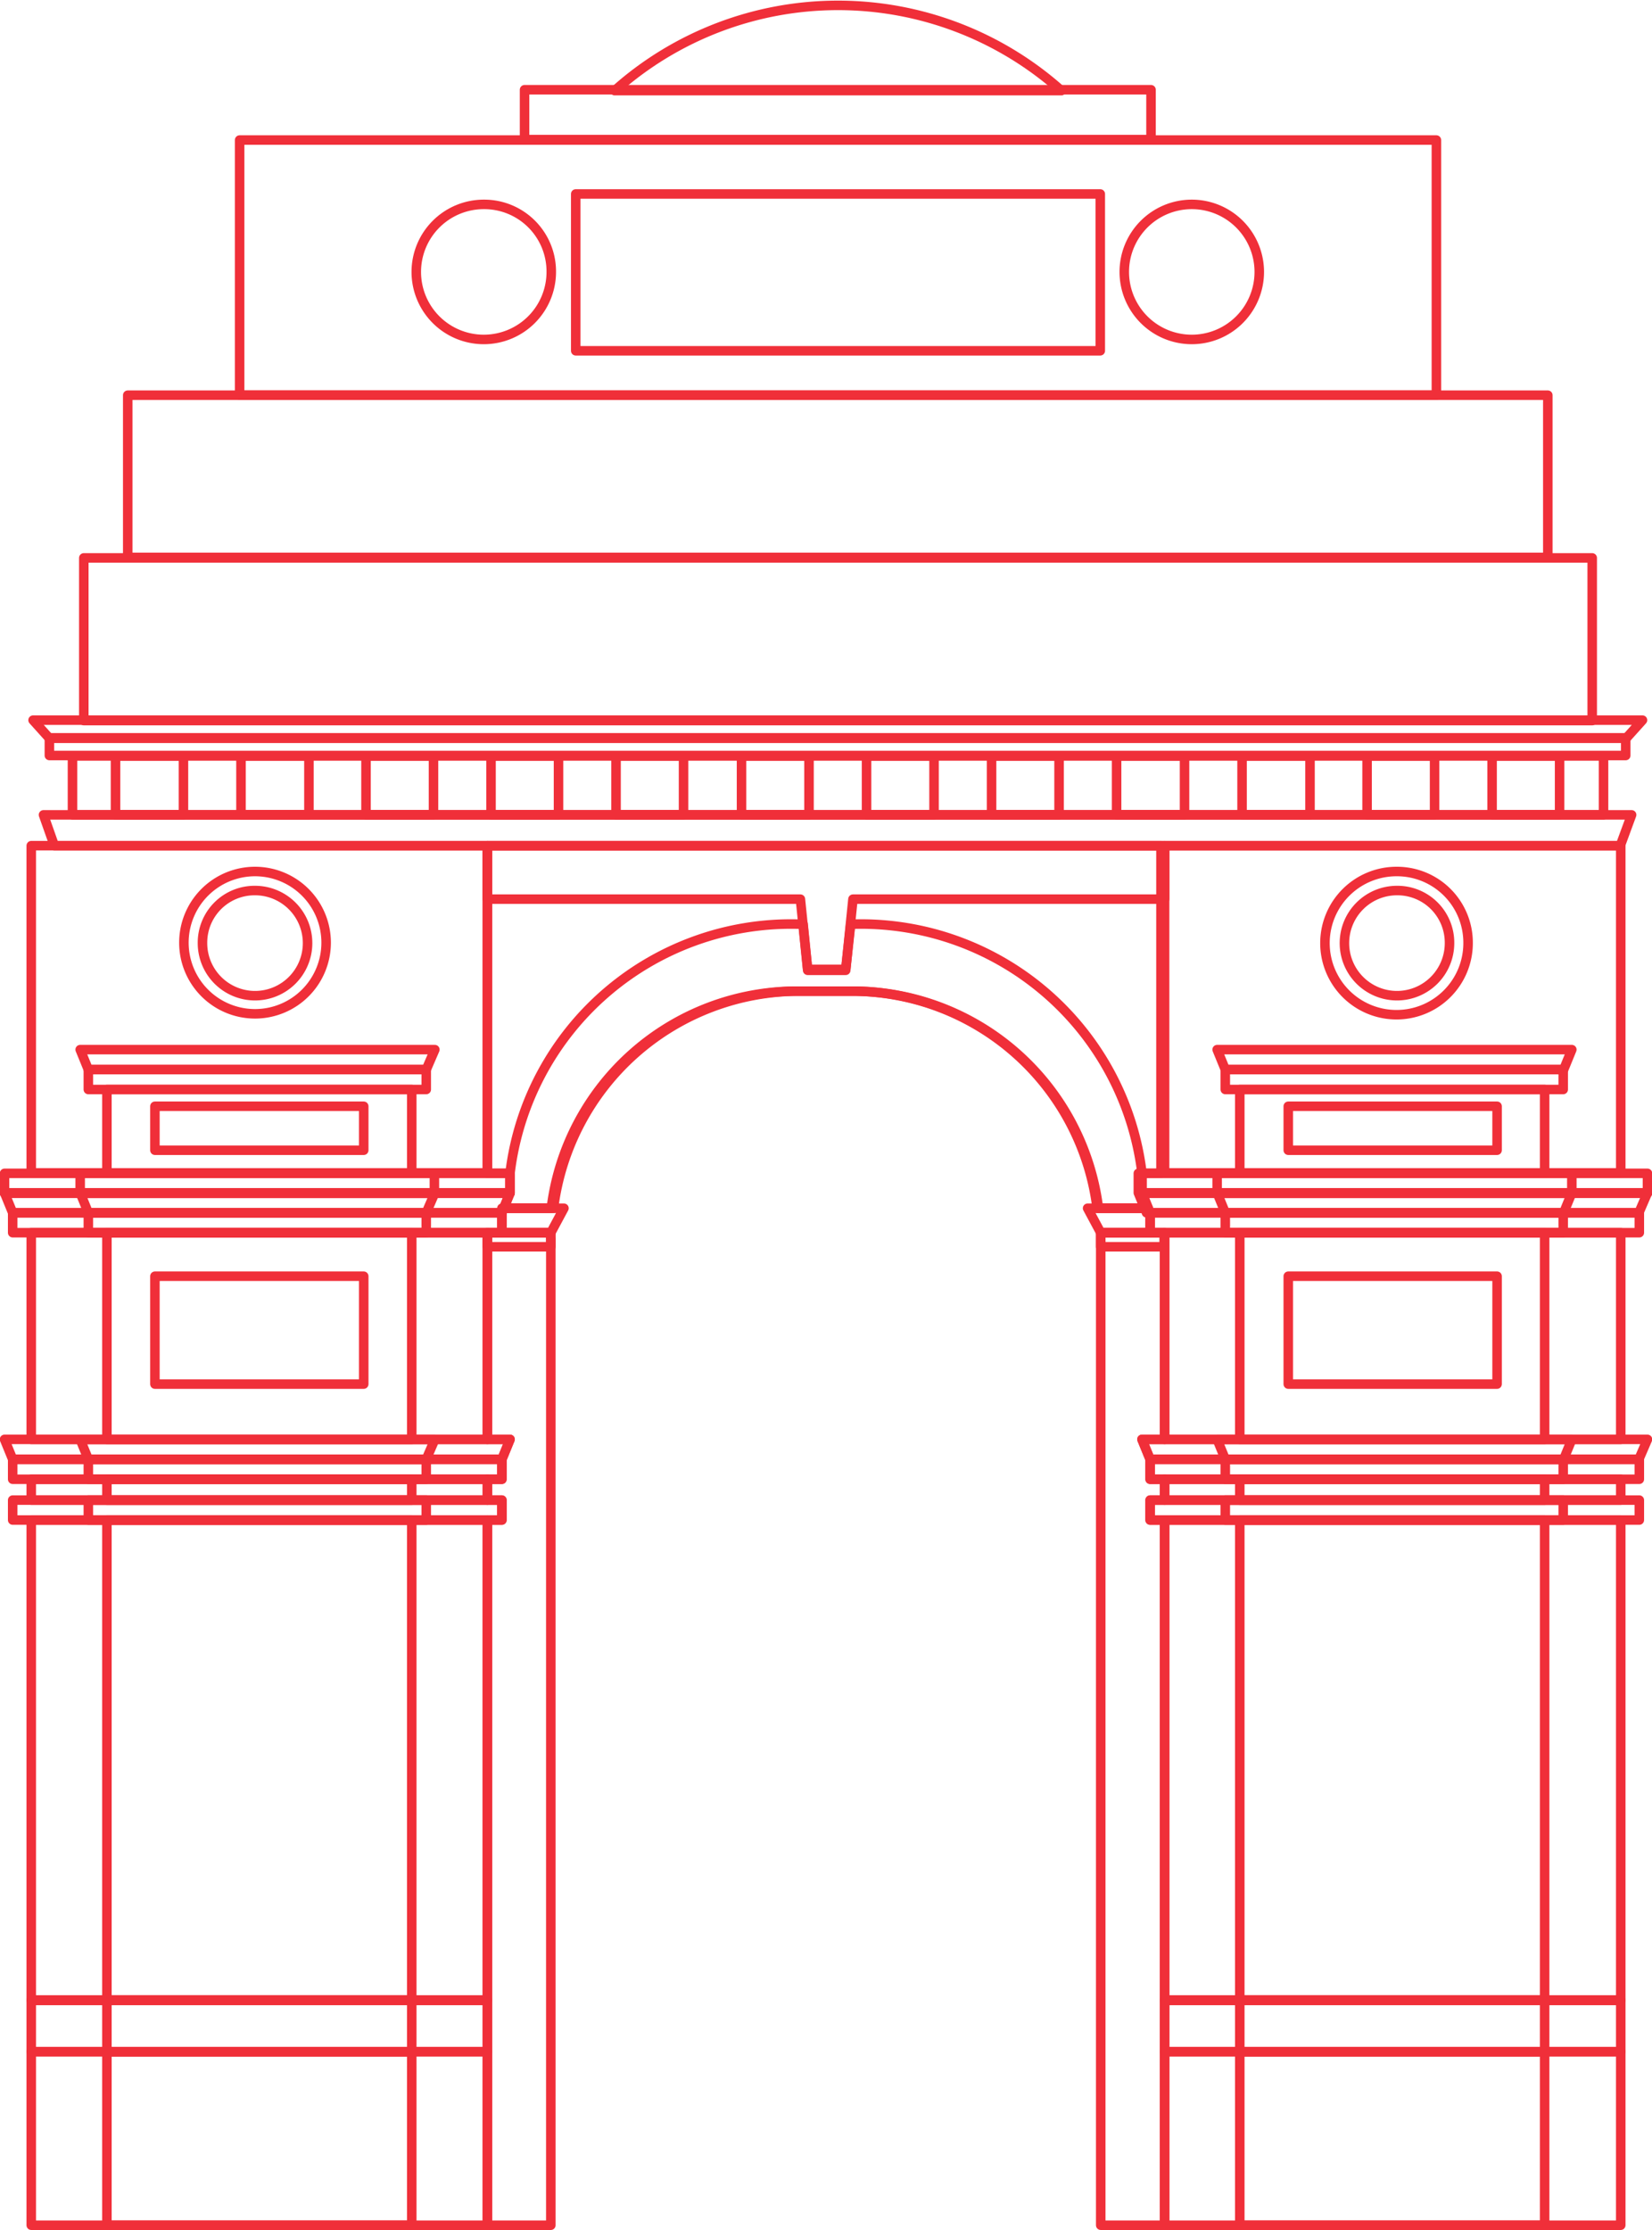 <svg xmlns="http://www.w3.org/2000/svg" viewBox="0 0 36.47 49.21"><defs><style>.cls-1{fill:none;stroke:#f02f39;stroke-linecap:round;stroke-linejoin:round;stroke-width:0.21px;}</style></defs><g id="Layer_2" data-name="Layer 2"><g id="Layer_1-2" data-name="Layer 1"><path class="cls-1" d="M12.16,27.2h-1.4v4.56h.5l-.18.44v.44h-.32v.46h.32v.44h-.32V49.1h1.4V27.34a.76.76,0,0,1,0-.15Z"/><path class="cls-1" d="M24.3,27.2h0V49.1h1.41V33.54h-.32V33.1h.32v-.46h-.32V32.2l-.18-.44h.5V27.2H24.3Z"/><path class="cls-1" d="M18.46,18.66h-7.7v7.23h.5v.43l-.18.44,0-.1h1.09a5.46,5.46,0,0,1,5.42-4.79h1.21a5.46,5.46,0,0,1,5.42,4.79h1.09l0,.1-.18-.44v-.43h.5V18.66Z"/><rect class="cls-1" x="25.71" y="45.27" width="10.07" height="3.83"/><rect class="cls-1" x="25.71" y="44.13" width="10.07" height="1.14"/><rect class="cls-1" x="25.71" y="33.54" width="10.07" height="10.6"/><rect class="cls-1" x="25.39" y="33.1" width="10.8" height="0.44"/><rect class="cls-1" x="25.39" y="32.2" width="10.8" height="0.44"/><polygon class="cls-1" points="36.18 32.2 25.39 32.2 25.21 31.76 36.37 31.76 36.18 32.2"/><rect class="cls-1" x="25.39" y="26.76" width="10.8" height="0.44"/><rect class="cls-1" x="25.21" y="25.89" width="11.16" height="0.44"/><polygon class="cls-1" points="36.18 26.76 25.39 26.76 25.21 26.32 36.37 26.32 36.18 26.76"/><rect class="cls-1" x="25.71" y="32.64" width="10.07" height="0.46"/><rect class="cls-1" x="25.71" y="27.2" width="10.07" height="4.56"/><rect class="cls-1" x="25.71" y="18.66" width="10.07" height="7.22"/><rect class="cls-1" x="1.09" y="16.28" width="34.8" height="0.39"/><polygon class="cls-1" points="35.9 16.29 1.09 16.29 0.73 15.89 36.26 15.89 35.9 16.29"/><rect class="cls-1" x="1.85" y="12.31" width="33.3" height="3.59"/><rect class="cls-1" x="2.82" y="8.72" width="31.35" height="3.58"/><rect class="cls-1" x="5.29" y="3.09" width="26.42" height="5.63"/><rect class="cls-1" x="11.58" y="1.98" width="13.83" height="1.1"/><path class="cls-1" d="M23.43,2a7.4,7.4,0,0,0-9.86,0Z"/><rect class="cls-1" x="27.37" y="45.27" width="6.73" height="3.83"/><rect class="cls-1" x="27.37" y="44.13" width="6.73" height="1.14"/><rect class="cls-1" x="27.37" y="33.54" width="6.73" height="10.6"/><rect class="cls-1" x="27.05" y="33.1" width="7.46" height="0.44"/><rect class="cls-1" x="27.05" y="32.2" width="7.46" height="0.44"/><polygon class="cls-1" points="34.52 32.2 27.05 32.2 26.87 31.76 34.7 31.76 34.52 32.2"/><rect class="cls-1" x="27.05" y="26.76" width="7.46" height="0.44"/><rect class="cls-1" x="26.87" y="25.89" width="7.83" height="0.44"/><polygon class="cls-1" points="34.52 26.76 27.05 26.76 26.87 26.32 34.7 26.32 34.52 26.76"/><rect class="cls-1" x="27.05" y="23.6" width="7.46" height="0.44"/><polygon class="cls-1" points="34.52 23.6 27.05 23.6 26.87 23.16 34.7 23.16 34.52 23.6"/><rect class="cls-1" x="27.37" y="32.64" width="6.73" height="0.46"/><rect class="cls-1" x="27.37" y="27.2" width="6.73" height="4.56"/><rect class="cls-1" x="28.44" y="28.16" width="4.61" height="2.38"/><rect class="cls-1" x="27.37" y="24.04" width="6.73" height="1.85"/><rect class="cls-1" x="28.44" y="24.41" width="4.61" height="0.97"/><path class="cls-1" d="M32.41,20.81a1.58,1.58,0,1,1-1.57-1.58A1.57,1.57,0,0,1,32.41,20.81Z"/><path class="cls-1" d="M32,20.81a1.16,1.16,0,1,1-1.16-1.16A1.15,1.15,0,0,1,32,20.81Z"/><rect class="cls-1" x="1.6" y="16.68" width="33.8" height="1.3"/><rect class="cls-1" x="2.55" y="16.68" width="1.5" height="1.3"/><rect class="cls-1" x="5.32" y="16.68" width="1.5" height="1.3"/><rect class="cls-1" x="8.08" y="16.68" width="1.49" height="1.3"/><rect class="cls-1" x="10.84" y="16.68" width="1.49" height="1.3"/><rect class="cls-1" x="13.6" y="16.68" width="1.49" height="1.3"/><rect class="cls-1" x="16.37" y="16.68" width="1.49" height="1.3"/><rect class="cls-1" x="19.13" y="16.68" width="1.49" height="1.3"/><rect class="cls-1" x="21.89" y="16.68" width="1.49" height="1.3"/><rect class="cls-1" x="24.65" y="16.68" width="1.5" height="1.3"/><rect class="cls-1" x="27.42" y="16.68" width="1.5" height="1.3"/><rect class="cls-1" x="30.18" y="16.68" width="1.49" height="1.3"/><rect class="cls-1" x="32.94" y="16.68" width="1.49" height="1.3"/><polygon class="cls-1" points="35.77 18.66 1.2 18.66 0.96 17.98 36.02 17.98 35.77 18.66"/><path class="cls-1" d="M12.17,6a1.49,1.49,0,1,1-1.49-1.49A1.48,1.48,0,0,1,12.17,6Z"/><path class="cls-1" d="M27.8,6a1.49,1.49,0,1,1-1.49-1.49A1.49,1.49,0,0,1,27.8,6Z"/><rect class="cls-1" x="12.71" y="4.28" width="11.58" height="3.46"/><polygon class="cls-1" points="25.39 26.76 25.34 26.66 24.01 26.66 24.3 27.2 25.39 27.2 25.39 26.76"/><rect class="cls-1" x="24.3" y="27.2" width="1.4" height="0.31"/><rect class="cls-1" x="0.69" y="45.27" width="10.07" height="3.83"/><rect class="cls-1" x="0.69" y="44.13" width="10.07" height="1.14"/><rect class="cls-1" x="0.69" y="33.54" width="10.07" height="10.6"/><rect class="cls-1" x="0.28" y="33.1" width="10.8" height="0.44"/><rect class="cls-1" x="0.28" y="32.2" width="10.8" height="0.44"/><polygon class="cls-1" points="0.28 32.2 11.08 32.2 11.26 31.76 0.1 31.76 0.28 32.2"/><rect class="cls-1" x="0.28" y="26.76" width="10.8" height="0.44"/><rect class="cls-1" x="0.1" y="25.89" width="11.16" height="0.44"/><polygon class="cls-1" points="0.28 26.76 11.08 26.76 11.26 26.32 0.1 26.32 0.28 26.76"/><rect class="cls-1" x="0.69" y="32.64" width="10.07" height="0.46"/><rect class="cls-1" x="0.69" y="27.2" width="10.07" height="4.56"/><rect class="cls-1" x="0.69" y="18.66" width="10.07" height="7.22"/><rect class="cls-1" x="2.36" y="45.27" width="6.73" height="3.83"/><rect class="cls-1" x="2.36" y="44.13" width="6.73" height="1.14"/><rect class="cls-1" x="2.36" y="33.54" width="6.73" height="10.6"/><rect class="cls-1" x="1.95" y="33.1" width="7.46" height="0.44"/><rect class="cls-1" x="1.95" y="32.2" width="7.46" height="0.44"/><polygon class="cls-1" points="1.95 32.2 9.41 32.2 9.6 31.76 1.77 31.76 1.95 32.2"/><rect class="cls-1" x="1.95" y="26.76" width="7.46" height="0.44"/><rect class="cls-1" x="1.77" y="25.89" width="7.82" height="0.44"/><polygon class="cls-1" points="1.95 26.76 9.41 26.76 9.6 26.32 1.77 26.32 1.95 26.76"/><rect class="cls-1" x="1.95" y="23.6" width="7.46" height="0.44"/><polygon class="cls-1" points="1.95 23.6 9.41 23.6 9.6 23.16 1.77 23.16 1.95 23.6"/><rect class="cls-1" x="2.36" y="32.64" width="6.73" height="0.46"/><rect class="cls-1" x="2.36" y="27.2" width="6.73" height="4.56"/><rect class="cls-1" x="3.42" y="28.16" width="4.61" height="2.38"/><rect class="cls-1" x="2.36" y="24.04" width="6.73" height="1.85"/><rect class="cls-1" x="3.42" y="24.41" width="4.61" height="0.97"/><path class="cls-1" d="M4.06,20.81a1.57,1.57,0,1,0,1.57-1.58A1.57,1.57,0,0,0,4.06,20.81Z"/><path class="cls-1" d="M4.47,20.81a1.16,1.16,0,1,0,1.16-1.16A1.15,1.15,0,0,0,4.47,20.81Z"/><polygon class="cls-1" points="25.71 18.66 10.76 18.66 10.76 19.84 17.67 19.84 17.83 21.41 18.67 21.41 18.83 19.84 25.71 19.84 25.71 18.66"/><polygon class="cls-1" points="11.08 26.76 11.12 26.66 12.45 26.66 12.16 27.2 11.08 27.2 11.08 26.76"/><rect class="cls-1" x="10.76" y="27.2" width="1.4" height="0.31"/><path class="cls-1" d="M25.35,26.66l-.14-.34v-.44a6.25,6.25,0,0,0-6.32-5.49h-.11l-.11,1h-.84l-.1-1h-.15a6.25,6.25,0,0,0-6.32,5.49v.44l-.14.34h1.1a5.47,5.47,0,0,1,5.41-4.79h1.21a5.47,5.47,0,0,1,5.41,4.79Z"/></g></g></svg>